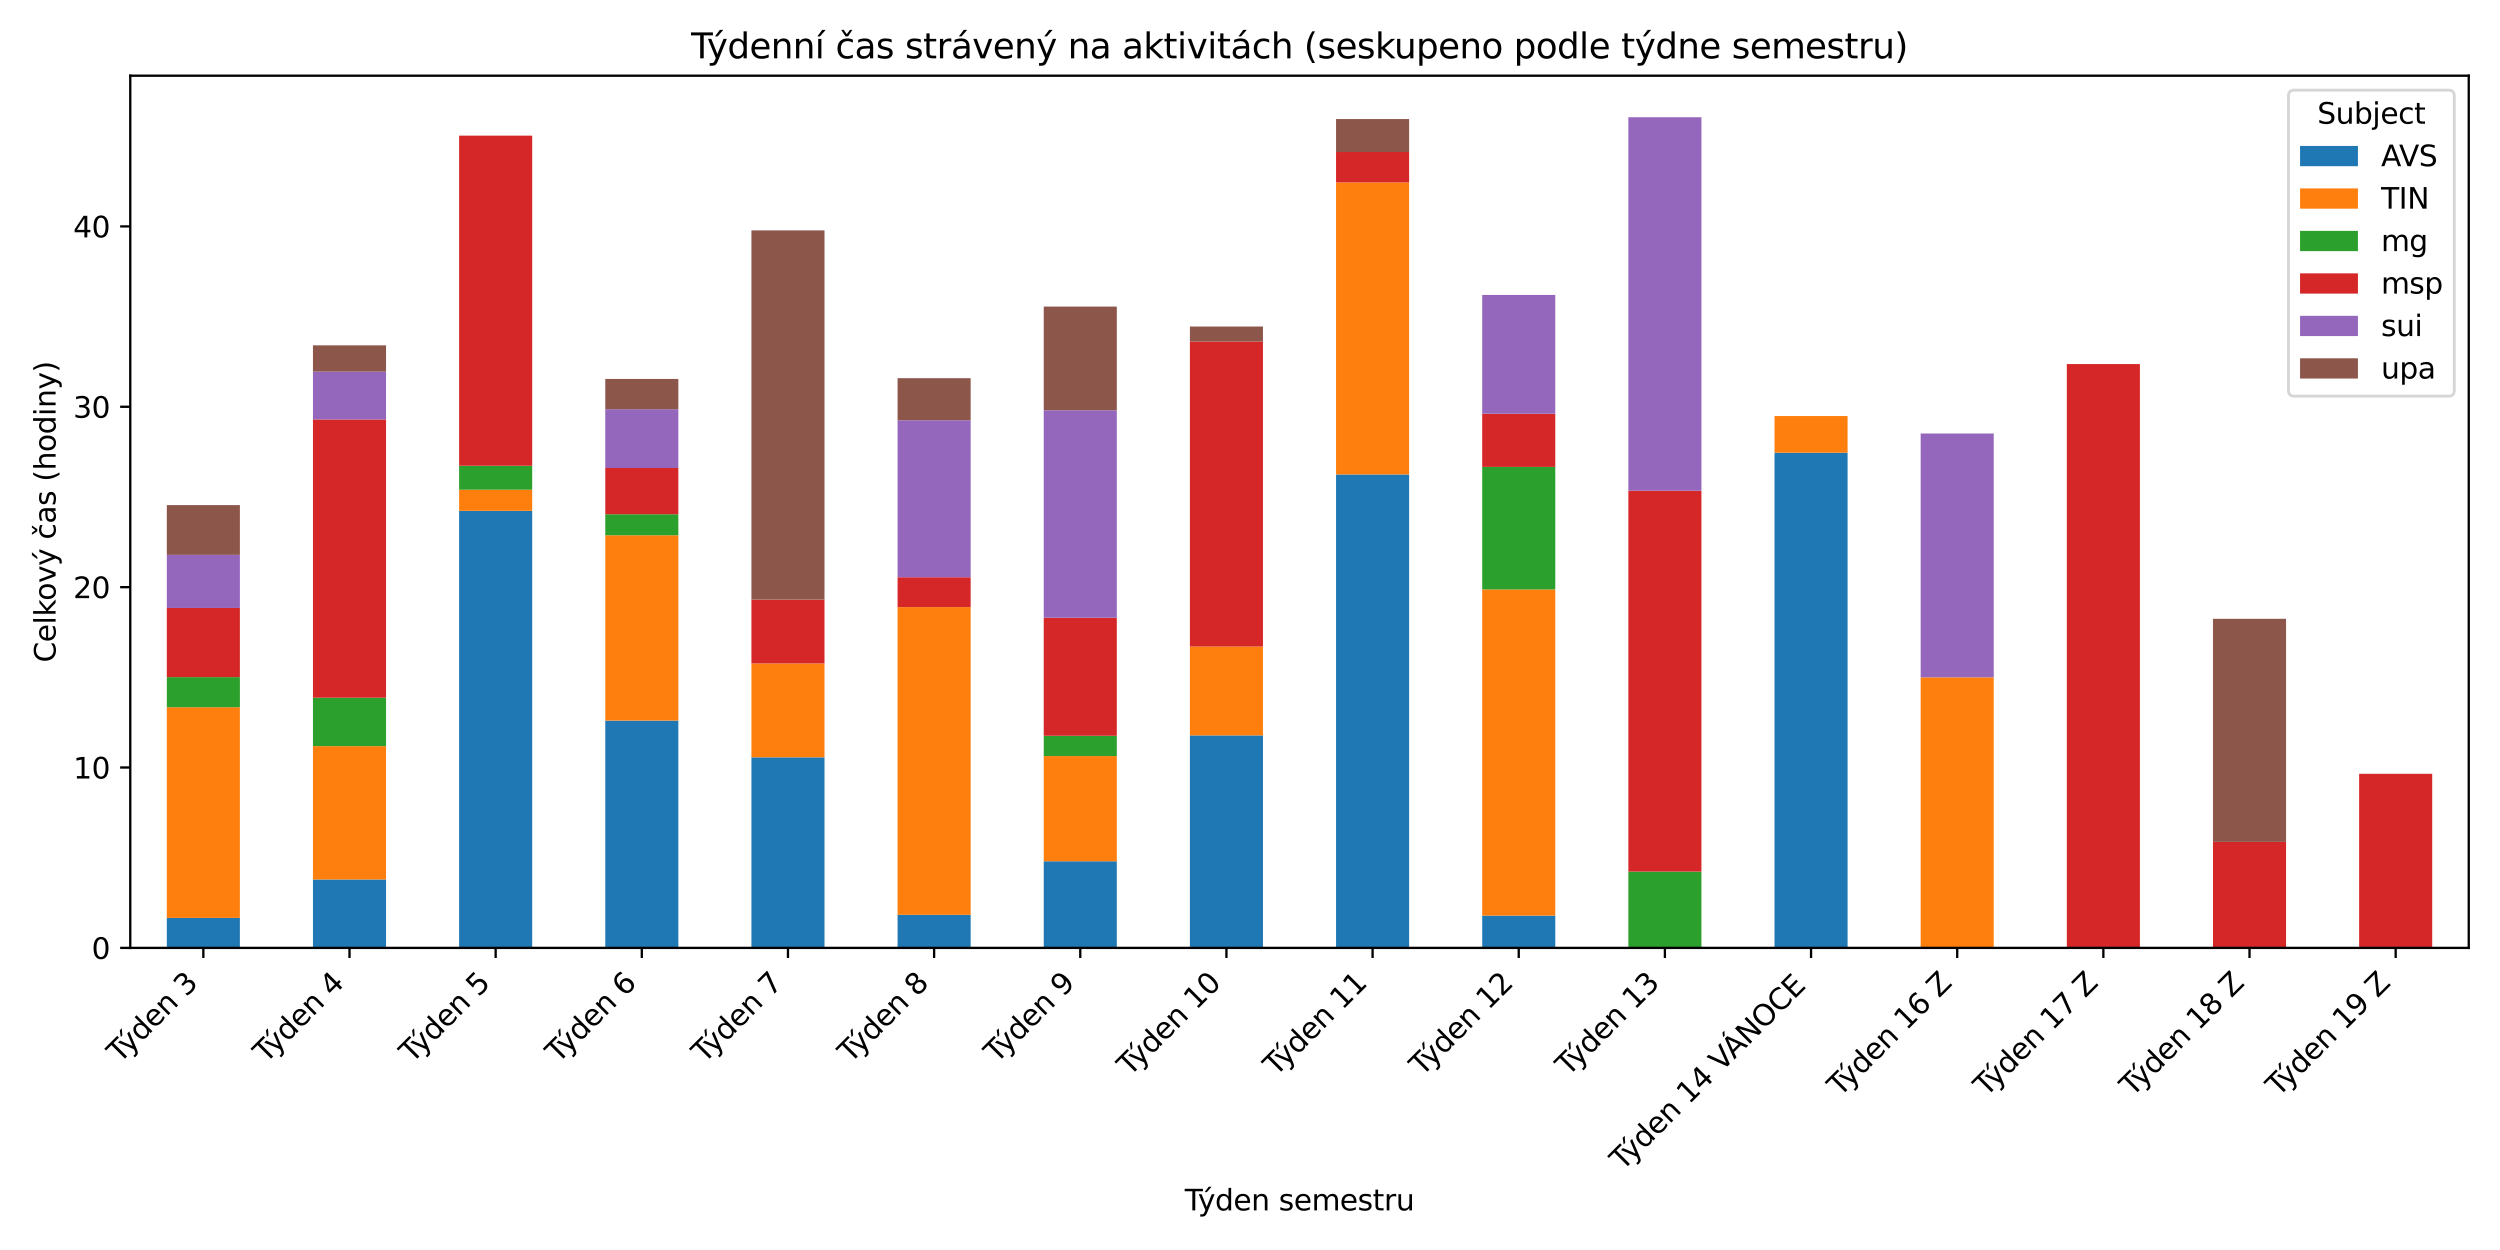 <?xml version="1.0" encoding="utf-8" standalone="no"?>
<!DOCTYPE svg PUBLIC "-//W3C//DTD SVG 1.1//EN"
  "http://www.w3.org/Graphics/SVG/1.1/DTD/svg11.dtd">
<svg xmlns:xlink="http://www.w3.org/1999/xlink" width="864pt" height="432pt" viewBox="0 0 864 432" xmlns="http://www.w3.org/2000/svg" version="1.1">
 <defs>
  <style type="text/css">*{stroke-linejoin: round; stroke-linecap: butt}</style>
 </defs>
 <g id="figure_1">
  <g id="patch_1">
   <path d="M 0 432 
L 864 432 
L 864 0 
L 0 0 
z
" style="fill: #ffffff"/>
  </g>
  <g id="axes_1">
   <g id="patch_2">
    <path d="M 45.02 327.593 
L 853.2 327.593 
L 853.2 26.16 
L 45.02 26.16 
z
" style="fill: #ffffff"/>
   </g>
   <g id="patch_3">
    <path d="M 57.648 327.593 
L 82.903 327.593 
L 82.903 317.234 
L 57.648 317.234 
z
" clip-path="url(#p2a62eff4ea)" style="fill: #1f77b4"/>
   </g>
   <g id="patch_4">
    <path d="M 108.159 327.593 
L 133.415 327.593 
L 133.415 303.942 
L 108.159 303.942 
z
" clip-path="url(#p2a62eff4ea)" style="fill: #1f77b4"/>
   </g>
   <g id="patch_5">
    <path d="M 158.67 327.593 
L 183.926 327.593 
L 183.926 176.543 
L 158.67 176.543 
z
" clip-path="url(#p2a62eff4ea)" style="fill: #1f77b4"/>
   </g>
   <g id="patch_6">
    <path d="M 209.182 327.593 
L 234.437 327.593 
L 234.437 249.037 
L 209.182 249.037 
z
" clip-path="url(#p2a62eff4ea)" style="fill: #1f77b4"/>
   </g>
   <g id="patch_7">
    <path d="M 259.693 327.593 
L 284.948 327.593 
L 284.948 261.726 
L 259.693 261.726 
z
" clip-path="url(#p2a62eff4ea)" style="fill: #1f77b4"/>
   </g>
   <g id="patch_8">
    <path d="M 310.204 327.593 
L 335.46 327.593 
L 335.46 316.166 
L 310.204 316.166 
z
" clip-path="url(#p2a62eff4ea)" style="fill: #1f77b4"/>
   </g>
   <g id="patch_9">
    <path d="M 360.715 327.593 
L 385.971 327.593 
L 385.971 297.662 
L 360.715 297.662 
z
" clip-path="url(#p2a62eff4ea)" style="fill: #1f77b4"/>
   </g>
   <g id="patch_10">
    <path d="M 411.227 327.593 
L 436.482 327.593 
L 436.482 254.147 
L 411.227 254.147 
z
" clip-path="url(#p2a62eff4ea)" style="fill: #1f77b4"/>
   </g>
   <g id="patch_11">
    <path d="M 461.738 327.593 
L 486.993 327.593 
L 486.993 163.972 
L 461.738 163.972 
z
" clip-path="url(#p2a62eff4ea)" style="fill: #1f77b4"/>
   </g>
   <g id="patch_12">
    <path d="M 512.249 327.593 
L 537.505 327.593 
L 537.505 316.434 
L 512.249 316.434 
z
" clip-path="url(#p2a62eff4ea)" style="fill: #1f77b4"/>
   </g>
   <g id="patch_13">
    <path d="M 562.76 327.593 
L 588.016 327.593 
L 588.016 327.593 
L 562.76 327.593 
z
" clip-path="url(#p2a62eff4ea)" style="fill: #1f77b4"/>
   </g>
   <g id="patch_14">
    <path d="M 613.272 327.593 
L 638.527 327.593 
L 638.527 156.459 
L 613.272 156.459 
z
" clip-path="url(#p2a62eff4ea)" style="fill: #1f77b4"/>
   </g>
   <g id="patch_15">
    <path d="M 663.783 327.593 
L 689.038 327.593 
L 689.038 327.593 
L 663.783 327.593 
z
" clip-path="url(#p2a62eff4ea)" style="fill: #1f77b4"/>
   </g>
   <g id="patch_16">
    <path d="M 714.294 327.593 
L 739.55 327.593 
L 739.55 327.593 
L 714.294 327.593 
z
" clip-path="url(#p2a62eff4ea)" style="fill: #1f77b4"/>
   </g>
   <g id="patch_17">
    <path d="M 764.805 327.593 
L 790.061 327.593 
L 790.061 327.593 
L 764.805 327.593 
z
" clip-path="url(#p2a62eff4ea)" style="fill: #1f77b4"/>
   </g>
   <g id="patch_18">
    <path d="M 815.317 327.593 
L 840.572 327.593 
L 840.572 327.593 
L 815.317 327.593 
z
" clip-path="url(#p2a62eff4ea)" style="fill: #1f77b4"/>
   </g>
   <g id="patch_19">
    <path d="M 57.648 317.234 
L 82.903 317.234 
L 82.903 244.42 
L 57.648 244.42 
z
" clip-path="url(#p2a62eff4ea)" style="fill: #ff7f0e"/>
   </g>
   <g id="patch_20">
    <path d="M 108.159 303.942 
L 133.415 303.942 
L 133.415 257.861 
L 108.159 257.861 
z
" clip-path="url(#p2a62eff4ea)" style="fill: #ff7f0e"/>
   </g>
   <g id="patch_21">
    <path d="M 158.67 176.543 
L 183.926 176.543 
L 183.926 169.245 
L 158.67 169.245 
z
" clip-path="url(#p2a62eff4ea)" style="fill: #ff7f0e"/>
   </g>
   <g id="patch_22">
    <path d="M 209.182 249.037 
L 234.437 249.037 
L 234.437 184.988 
L 209.182 184.988 
z
" clip-path="url(#p2a62eff4ea)" style="fill: #ff7f0e"/>
   </g>
   <g id="patch_23">
    <path d="M 259.693 261.726 
L 284.948 261.726 
L 284.948 229.283 
L 259.693 229.283 
z
" clip-path="url(#p2a62eff4ea)" style="fill: #ff7f0e"/>
   </g>
   <g id="patch_24">
    <path d="M 310.204 316.166 
L 335.46 316.166 
L 335.46 209.82 
L 310.204 209.82 
z
" clip-path="url(#p2a62eff4ea)" style="fill: #ff7f0e"/>
   </g>
   <g id="patch_25">
    <path d="M 360.715 297.662 
L 385.971 297.662 
L 385.971 261.297 
L 360.715 261.297 
z
" clip-path="url(#p2a62eff4ea)" style="fill: #ff7f0e"/>
   </g>
   <g id="patch_26">
    <path d="M 411.227 254.147 
L 436.482 254.147 
L 436.482 223.446 
L 411.227 223.446 
z
" clip-path="url(#p2a62eff4ea)" style="fill: #ff7f0e"/>
   </g>
   <g id="patch_27">
    <path d="M 461.738 163.972 
L 486.993 163.972 
L 486.993 63.052 
L 461.738 63.052 
z
" clip-path="url(#p2a62eff4ea)" style="fill: #ff7f0e"/>
   </g>
   <g id="patch_28">
    <path d="M 512.249 316.434 
L 537.505 316.434 
L 537.505 203.705 
L 512.249 203.705 
z
" clip-path="url(#p2a62eff4ea)" style="fill: #ff7f0e"/>
   </g>
   <g id="patch_29">
    <path d="M 562.76 327.593 
L 588.016 327.593 
L 588.016 327.593 
L 562.76 327.593 
z
" clip-path="url(#p2a62eff4ea)" style="fill: #ff7f0e"/>
   </g>
   <g id="patch_30">
    <path d="M 613.272 156.459 
L 638.527 156.459 
L 638.527 143.783 
L 613.272 143.783 
z
" clip-path="url(#p2a62eff4ea)" style="fill: #ff7f0e"/>
   </g>
   <g id="patch_31">
    <path d="M 663.783 327.593 
L 689.038 327.593 
L 689.038 234.086 
L 663.783 234.086 
z
" clip-path="url(#p2a62eff4ea)" style="fill: #ff7f0e"/>
   </g>
   <g id="patch_32">
    <path d="M 714.294 327.593 
L 739.55 327.593 
L 739.55 327.593 
L 714.294 327.593 
z
" clip-path="url(#p2a62eff4ea)" style="fill: #ff7f0e"/>
   </g>
   <g id="patch_33">
    <path d="M 764.805 327.593 
L 790.061 327.593 
L 790.061 327.593 
L 764.805 327.593 
z
" clip-path="url(#p2a62eff4ea)" style="fill: #ff7f0e"/>
   </g>
   <g id="patch_34">
    <path d="M 815.317 327.593 
L 840.572 327.593 
L 840.572 327.593 
L 815.317 327.593 
z
" clip-path="url(#p2a62eff4ea)" style="fill: #ff7f0e"/>
   </g>
   <g id="patch_35">
    <path d="M 57.648 244.42 
L 82.903 244.42 
L 82.903 234.008 
L 57.648 234.008 
z
" clip-path="url(#p2a62eff4ea)" style="fill: #2ca02c"/>
   </g>
   <g id="patch_36">
    <path d="M 108.159 257.861 
L 133.415 257.861 
L 133.415 241.129 
L 108.159 241.129 
z
" clip-path="url(#p2a62eff4ea)" style="fill: #2ca02c"/>
   </g>
   <g id="patch_37">
    <path d="M 158.67 169.245 
L 183.926 169.245 
L 183.926 160.964 
L 158.67 160.964 
z
" clip-path="url(#p2a62eff4ea)" style="fill: #2ca02c"/>
   </g>
   <g id="patch_38">
    <path d="M 209.182 184.988 
L 234.437 184.988 
L 234.437 177.721 
L 209.182 177.721 
z
" clip-path="url(#p2a62eff4ea)" style="fill: #2ca02c"/>
   </g>
   <g id="patch_39">
    <path d="M 259.693 327.593 
L 284.948 327.593 
L 284.948 327.593 
L 259.693 327.593 
z
" clip-path="url(#p2a62eff4ea)" style="fill: #2ca02c"/>
   </g>
   <g id="patch_40">
    <path d="M 310.204 327.593 
L 335.46 327.593 
L 335.46 327.593 
L 310.204 327.593 
z
" clip-path="url(#p2a62eff4ea)" style="fill: #2ca02c"/>
   </g>
   <g id="patch_41">
    <path d="M 360.715 261.297 
L 385.971 261.297 
L 385.971 254.282 
L 360.715 254.282 
z
" clip-path="url(#p2a62eff4ea)" style="fill: #2ca02c"/>
   </g>
   <g id="patch_42">
    <path d="M 411.227 327.593 
L 436.482 327.593 
L 436.482 327.593 
L 411.227 327.593 
z
" clip-path="url(#p2a62eff4ea)" style="fill: #2ca02c"/>
   </g>
   <g id="patch_43">
    <path d="M 461.738 327.593 
L 486.993 327.593 
L 486.993 327.593 
L 461.738 327.593 
z
" clip-path="url(#p2a62eff4ea)" style="fill: #2ca02c"/>
   </g>
   <g id="patch_44">
    <path d="M 512.249 203.705 
L 537.505 203.705 
L 537.505 161.357 
L 512.249 161.357 
z
" clip-path="url(#p2a62eff4ea)" style="fill: #2ca02c"/>
   </g>
   <g id="patch_45">
    <path d="M 562.76 327.593 
L 588.016 327.593 
L 588.016 301.227 
L 562.76 301.227 
z
" clip-path="url(#p2a62eff4ea)" style="fill: #2ca02c"/>
   </g>
   <g id="patch_46">
    <path d="M 613.272 327.593 
L 638.527 327.593 
L 638.527 327.593 
L 613.272 327.593 
z
" clip-path="url(#p2a62eff4ea)" style="fill: #2ca02c"/>
   </g>
   <g id="patch_47">
    <path d="M 663.783 327.593 
L 689.038 327.593 
L 689.038 327.593 
L 663.783 327.593 
z
" clip-path="url(#p2a62eff4ea)" style="fill: #2ca02c"/>
   </g>
   <g id="patch_48">
    <path d="M 714.294 327.593 
L 739.55 327.593 
L 739.55 327.593 
L 714.294 327.593 
z
" clip-path="url(#p2a62eff4ea)" style="fill: #2ca02c"/>
   </g>
   <g id="patch_49">
    <path d="M 764.805 327.593 
L 790.061 327.593 
L 790.061 327.593 
L 764.805 327.593 
z
" clip-path="url(#p2a62eff4ea)" style="fill: #2ca02c"/>
   </g>
   <g id="patch_50">
    <path d="M 815.317 327.593 
L 840.572 327.593 
L 840.572 327.593 
L 815.317 327.593 
z
" clip-path="url(#p2a62eff4ea)" style="fill: #2ca02c"/>
   </g>
   <g id="patch_51">
    <path d="M 57.648 234.008 
L 82.903 234.008 
L 82.903 210.112 
L 57.648 210.112 
z
" clip-path="url(#p2a62eff4ea)" style="fill: #d62728"/>
   </g>
   <g id="patch_52">
    <path d="M 108.159 241.129 
L 133.415 241.129 
L 133.415 144.955 
L 108.159 144.955 
z
" clip-path="url(#p2a62eff4ea)" style="fill: #d62728"/>
   </g>
   <g id="patch_53">
    <path d="M 158.67 160.964 
L 183.926 160.964 
L 183.926 46.878 
L 158.67 46.878 
z
" clip-path="url(#p2a62eff4ea)" style="fill: #d62728"/>
   </g>
   <g id="patch_54">
    <path d="M 209.182 177.721 
L 234.437 177.721 
L 234.437 161.74 
L 209.182 161.74 
z
" clip-path="url(#p2a62eff4ea)" style="fill: #d62728"/>
   </g>
   <g id="patch_55">
    <path d="M 259.693 229.283 
L 284.948 229.283 
L 284.948 207.224 
L 259.693 207.224 
z
" clip-path="url(#p2a62eff4ea)" style="fill: #d62728"/>
   </g>
   <g id="patch_56">
    <path d="M 310.204 209.82 
L 335.46 209.82 
L 335.46 199.494 
L 310.204 199.494 
z
" clip-path="url(#p2a62eff4ea)" style="fill: #d62728"/>
   </g>
   <g id="patch_57">
    <path d="M 360.715 254.282 
L 385.971 254.282 
L 385.971 213.489 
L 360.715 213.489 
z
" clip-path="url(#p2a62eff4ea)" style="fill: #d62728"/>
   </g>
   <g id="patch_58">
    <path d="M 411.227 223.446 
L 436.482 223.446 
L 436.482 118.01 
L 411.227 118.01 
z
" clip-path="url(#p2a62eff4ea)" style="fill: #d62728"/>
   </g>
   <g id="patch_59">
    <path d="M 461.738 63.052 
L 486.993 63.052 
L 486.993 52.535 
L 461.738 52.535 
z
" clip-path="url(#p2a62eff4ea)" style="fill: #d62728"/>
   </g>
   <g id="patch_60">
    <path d="M 512.249 161.357 
L 537.505 161.357 
L 537.505 142.971 
L 512.249 142.971 
z
" clip-path="url(#p2a62eff4ea)" style="fill: #d62728"/>
   </g>
   <g id="patch_61">
    <path d="M 562.76 301.227 
L 588.016 301.227 
L 588.016 169.591 
L 562.76 169.591 
z
" clip-path="url(#p2a62eff4ea)" style="fill: #d62728"/>
   </g>
   <g id="patch_62">
    <path d="M 613.272 327.593 
L 638.527 327.593 
L 638.527 327.593 
L 613.272 327.593 
z
" clip-path="url(#p2a62eff4ea)" style="fill: #d62728"/>
   </g>
   <g id="patch_63">
    <path d="M 663.783 327.593 
L 689.038 327.593 
L 689.038 327.593 
L 663.783 327.593 
z
" clip-path="url(#p2a62eff4ea)" style="fill: #d62728"/>
   </g>
   <g id="patch_64">
    <path d="M 714.294 327.593 
L 739.55 327.593 
L 739.55 125.832 
L 714.294 125.832 
z
" clip-path="url(#p2a62eff4ea)" style="fill: #d62728"/>
   </g>
   <g id="patch_65">
    <path d="M 764.805 327.593 
L 790.061 327.593 
L 790.061 290.95 
L 764.805 290.95 
z
" clip-path="url(#p2a62eff4ea)" style="fill: #d62728"/>
   </g>
   <g id="patch_66">
    <path d="M 815.317 327.593 
L 840.572 327.593 
L 840.572 267.432 
L 815.317 267.432 
z
" clip-path="url(#p2a62eff4ea)" style="fill: #d62728"/>
   </g>
   <g id="patch_67">
    <path d="M 57.648 210.112 
L 82.903 210.112 
L 82.903 191.761 
L 57.648 191.761 
z
" clip-path="url(#p2a62eff4ea)" style="fill: #9467bd"/>
   </g>
   <g id="patch_68">
    <path d="M 108.159 144.955 
L 133.415 144.955 
L 133.415 128.445 
L 108.159 128.445 
z
" clip-path="url(#p2a62eff4ea)" style="fill: #9467bd"/>
   </g>
   <g id="patch_69">
    <path d="M 158.67 46.878 
L 183.926 46.878 
L 183.926 46.876 
L 158.67 46.876 
z
" clip-path="url(#p2a62eff4ea)" style="fill: #9467bd"/>
   </g>
   <g id="patch_70">
    <path d="M 209.182 161.74 
L 234.437 161.74 
L 234.437 141.413 
L 209.182 141.413 
z
" clip-path="url(#p2a62eff4ea)" style="fill: #9467bd"/>
   </g>
   <g id="patch_71">
    <path d="M 259.693 207.224 
L 284.948 207.224 
L 284.948 207.21 
L 259.693 207.21 
z
" clip-path="url(#p2a62eff4ea)" style="fill: #9467bd"/>
   </g>
   <g id="patch_72">
    <path d="M 310.204 199.494 
L 335.46 199.494 
L 335.46 145.246 
L 310.204 145.246 
z
" clip-path="url(#p2a62eff4ea)" style="fill: #9467bd"/>
   </g>
   <g id="patch_73">
    <path d="M 360.715 213.489 
L 385.971 213.489 
L 385.971 141.787 
L 360.715 141.787 
z
" clip-path="url(#p2a62eff4ea)" style="fill: #9467bd"/>
   </g>
   <g id="patch_74">
    <path d="M 411.227 327.593 
L 436.482 327.593 
L 436.482 327.593 
L 411.227 327.593 
z
" clip-path="url(#p2a62eff4ea)" style="fill: #9467bd"/>
   </g>
   <g id="patch_75">
    <path d="M 461.738 327.593 
L 486.993 327.593 
L 486.993 327.593 
L 461.738 327.593 
z
" clip-path="url(#p2a62eff4ea)" style="fill: #9467bd"/>
   </g>
   <g id="patch_76">
    <path d="M 512.249 142.971 
L 537.505 142.971 
L 537.505 101.934 
L 512.249 101.934 
z
" clip-path="url(#p2a62eff4ea)" style="fill: #9467bd"/>
   </g>
   <g id="patch_77">
    <path d="M 562.76 169.591 
L 588.016 169.591 
L 588.016 40.514 
L 562.76 40.514 
z
" clip-path="url(#p2a62eff4ea)" style="fill: #9467bd"/>
   </g>
   <g id="patch_78">
    <path d="M 613.272 327.593 
L 638.527 327.593 
L 638.527 327.593 
L 613.272 327.593 
z
" clip-path="url(#p2a62eff4ea)" style="fill: #9467bd"/>
   </g>
   <g id="patch_79">
    <path d="M 663.783 234.086 
L 689.038 234.086 
L 689.038 149.82 
L 663.783 149.82 
z
" clip-path="url(#p2a62eff4ea)" style="fill: #9467bd"/>
   </g>
   <g id="patch_80">
    <path d="M 714.294 327.593 
L 739.55 327.593 
L 739.55 327.593 
L 714.294 327.593 
z
" clip-path="url(#p2a62eff4ea)" style="fill: #9467bd"/>
   </g>
   <g id="patch_81">
    <path d="M 764.805 327.593 
L 790.061 327.593 
L 790.061 327.593 
L 764.805 327.593 
z
" clip-path="url(#p2a62eff4ea)" style="fill: #9467bd"/>
   </g>
   <g id="patch_82">
    <path d="M 815.317 327.593 
L 840.572 327.593 
L 840.572 327.593 
L 815.317 327.593 
z
" clip-path="url(#p2a62eff4ea)" style="fill: #9467bd"/>
   </g>
   <g id="patch_83">
    <path d="M 57.648 191.761 
L 82.903 191.761 
L 82.903 174.559 
L 57.648 174.559 
z
" clip-path="url(#p2a62eff4ea)" style="fill: #8c564b"/>
   </g>
   <g id="patch_84">
    <path d="M 108.159 128.445 
L 133.415 128.445 
L 133.415 119.35 
L 108.159 119.35 
z
" clip-path="url(#p2a62eff4ea)" style="fill: #8c564b"/>
   </g>
   <g id="patch_85">
    <path d="M 158.67 327.593 
L 183.926 327.593 
L 183.926 327.593 
L 158.67 327.593 
z
" clip-path="url(#p2a62eff4ea)" style="fill: #8c564b"/>
   </g>
   <g id="patch_86">
    <path d="M 209.182 141.413 
L 234.437 141.413 
L 234.437 130.961 
L 209.182 130.961 
z
" clip-path="url(#p2a62eff4ea)" style="fill: #8c564b"/>
   </g>
   <g id="patch_87">
    <path d="M 259.693 207.21 
L 284.948 207.21 
L 284.948 79.629 
L 259.693 79.629 
z
" clip-path="url(#p2a62eff4ea)" style="fill: #8c564b"/>
   </g>
   <g id="patch_88">
    <path d="M 310.204 145.246 
L 335.46 145.246 
L 335.46 130.699 
L 310.204 130.699 
z
" clip-path="url(#p2a62eff4ea)" style="fill: #8c564b"/>
   </g>
   <g id="patch_89">
    <path d="M 360.715 141.787 
L 385.971 141.787 
L 385.971 105.953 
L 360.715 105.953 
z
" clip-path="url(#p2a62eff4ea)" style="fill: #8c564b"/>
   </g>
   <g id="patch_90">
    <path d="M 411.227 118.01 
L 436.482 118.01 
L 436.482 112.845 
L 411.227 112.845 
z
" clip-path="url(#p2a62eff4ea)" style="fill: #8c564b"/>
   </g>
   <g id="patch_91">
    <path d="M 461.738 52.535 
L 486.993 52.535 
L 486.993 41.144 
L 461.738 41.144 
z
" clip-path="url(#p2a62eff4ea)" style="fill: #8c564b"/>
   </g>
   <g id="patch_92">
    <path d="M 512.249 327.593 
L 537.505 327.593 
L 537.505 327.593 
L 512.249 327.593 
z
" clip-path="url(#p2a62eff4ea)" style="fill: #8c564b"/>
   </g>
   <g id="patch_93">
    <path d="M 562.76 327.593 
L 588.016 327.593 
L 588.016 327.593 
L 562.76 327.593 
z
" clip-path="url(#p2a62eff4ea)" style="fill: #8c564b"/>
   </g>
   <g id="patch_94">
    <path d="M 613.272 327.593 
L 638.527 327.593 
L 638.527 327.593 
L 613.272 327.593 
z
" clip-path="url(#p2a62eff4ea)" style="fill: #8c564b"/>
   </g>
   <g id="patch_95">
    <path d="M 663.783 327.593 
L 689.038 327.593 
L 689.038 327.593 
L 663.783 327.593 
z
" clip-path="url(#p2a62eff4ea)" style="fill: #8c564b"/>
   </g>
   <g id="patch_96">
    <path d="M 714.294 327.593 
L 739.55 327.593 
L 739.55 327.593 
L 714.294 327.593 
z
" clip-path="url(#p2a62eff4ea)" style="fill: #8c564b"/>
   </g>
   <g id="patch_97">
    <path d="M 764.805 290.95 
L 790.061 290.95 
L 790.061 213.859 
L 764.805 213.859 
z
" clip-path="url(#p2a62eff4ea)" style="fill: #8c564b"/>
   </g>
   <g id="patch_98">
    <path d="M 815.317 327.593 
L 840.572 327.593 
L 840.572 327.593 
L 815.317 327.593 
z
" clip-path="url(#p2a62eff4ea)" style="fill: #8c564b"/>
   </g>
   <g id="matplotlib.axis_1">
    <g id="xtick_1">
     <g id="line2d_1">
      <defs>
       <path id="m08a653ab1c" d="M 0 0 
L 0 3.5 
" style="stroke: #000000; stroke-width: 0.8"/>
      </defs>
      <g>
       <use xlink:href="#m08a653ab1c" x="70.276" y="327.593" style="stroke: #000000; stroke-width: 0.8"/>
      </g>
     </g>
     <g id="text_1">
      <!-- Týden 3 -->
      <g transform="translate(41.338 367.715) rotate(-45) scale(0.1 -0.1)">
       <defs>
        <path id="DejaVuSans-54" d="M -19 4666 
L 3928 4666 
L 3928 4134 
L 2272 4134 
L 2272 0 
L 1638 0 
L 1638 4134 
L -19 4134 
L -19 4666 
z
" transform="scale(0.016)"/>
        <path id="DejaVuSans-fd" d="M 2059 -325 
Q 1816 -950 1584 -1140 
Q 1353 -1331 966 -1331 
L 506 -1331 
L 506 -850 
L 844 -850 
Q 1081 -850 1212 -737 
Q 1344 -625 1503 -206 
L 1606 56 
L 191 3500 
L 800 3500 
L 1894 763 
L 2988 3500 
L 3597 3500 
L 2059 -325 
z
M 2328 5119 
L 2950 5119 
L 1931 3944 
L 1453 3944 
L 2328 5119 
z
" transform="scale(0.016)"/>
        <path id="DejaVuSans-64" d="M 2906 2969 
L 2906 4863 
L 3481 4863 
L 3481 0 
L 2906 0 
L 2906 525 
Q 2725 213 2448 61 
Q 2172 -91 1784 -91 
Q 1150 -91 751 415 
Q 353 922 353 1747 
Q 353 2572 751 3078 
Q 1150 3584 1784 3584 
Q 2172 3584 2448 3432 
Q 2725 3281 2906 2969 
z
M 947 1747 
Q 947 1113 1208 752 
Q 1469 391 1925 391 
Q 2381 391 2643 752 
Q 2906 1113 2906 1747 
Q 2906 2381 2643 2742 
Q 2381 3103 1925 3103 
Q 1469 3103 1208 2742 
Q 947 2381 947 1747 
z
" transform="scale(0.016)"/>
        <path id="DejaVuSans-65" d="M 3597 1894 
L 3597 1613 
L 953 1613 
Q 991 1019 1311 708 
Q 1631 397 2203 397 
Q 2534 397 2845 478 
Q 3156 559 3463 722 
L 3463 178 
Q 3153 47 2828 -22 
Q 2503 -91 2169 -91 
Q 1331 -91 842 396 
Q 353 884 353 1716 
Q 353 2575 817 3079 
Q 1281 3584 2069 3584 
Q 2775 3584 3186 3129 
Q 3597 2675 3597 1894 
z
M 3022 2063 
Q 3016 2534 2758 2815 
Q 2500 3097 2075 3097 
Q 1594 3097 1305 2825 
Q 1016 2553 972 2059 
L 3022 2063 
z
" transform="scale(0.016)"/>
        <path id="DejaVuSans-6e" d="M 3513 2113 
L 3513 0 
L 2938 0 
L 2938 2094 
Q 2938 2591 2744 2837 
Q 2550 3084 2163 3084 
Q 1697 3084 1428 2787 
Q 1159 2491 1159 1978 
L 1159 0 
L 581 0 
L 581 3500 
L 1159 3500 
L 1159 2956 
Q 1366 3272 1645 3428 
Q 1925 3584 2291 3584 
Q 2894 3584 3203 3211 
Q 3513 2838 3513 2113 
z
" transform="scale(0.016)"/>
        <path id="DejaVuSans-20" transform="scale(0.016)"/>
        <path id="DejaVuSans-33" d="M 2597 2516 
Q 3050 2419 3304 2112 
Q 3559 1806 3559 1356 
Q 3559 666 3084 287 
Q 2609 -91 1734 -91 
Q 1441 -91 1130 -33 
Q 819 25 488 141 
L 488 750 
Q 750 597 1062 519 
Q 1375 441 1716 441 
Q 2309 441 2620 675 
Q 2931 909 2931 1356 
Q 2931 1769 2642 2001 
Q 2353 2234 1838 2234 
L 1294 2234 
L 1294 2753 
L 1863 2753 
Q 2328 2753 2575 2939 
Q 2822 3125 2822 3475 
Q 2822 3834 2567 4026 
Q 2313 4219 1838 4219 
Q 1578 4219 1281 4162 
Q 984 4106 628 3988 
L 628 4550 
Q 988 4650 1302 4700 
Q 1616 4750 1894 4750 
Q 2613 4750 3031 4423 
Q 3450 4097 3450 3541 
Q 3450 3153 3228 2886 
Q 3006 2619 2597 2516 
z
" transform="scale(0.016)"/>
       </defs>
       <use xlink:href="#DejaVuSans-54"/>
       <use xlink:href="#DejaVuSans-fd" x="45.459"/>
       <use xlink:href="#DejaVuSans-64" x="104.639"/>
       <use xlink:href="#DejaVuSans-65" x="168.115"/>
       <use xlink:href="#DejaVuSans-6e" x="229.639"/>
       <use xlink:href="#DejaVuSans-20" x="293.018"/>
       <use xlink:href="#DejaVuSans-33" x="324.805"/>
      </g>
     </g>
    </g>
    <g id="xtick_2">
     <g id="line2d_2">
      <g>
       <use xlink:href="#m08a653ab1c" x="120.787" y="327.593" style="stroke: #000000; stroke-width: 0.8"/>
      </g>
     </g>
     <g id="text_2">
      <!-- Týden 4 -->
      <g transform="translate(91.85 367.715) rotate(-45) scale(0.1 -0.1)">
       <defs>
        <path id="DejaVuSans-34" d="M 2419 4116 
L 825 1625 
L 2419 1625 
L 2419 4116 
z
M 2253 4666 
L 3047 4666 
L 3047 1625 
L 3713 1625 
L 3713 1100 
L 3047 1100 
L 3047 0 
L 2419 0 
L 2419 1100 
L 313 1100 
L 313 1709 
L 2253 4666 
z
" transform="scale(0.016)"/>
       </defs>
       <use xlink:href="#DejaVuSans-54"/>
       <use xlink:href="#DejaVuSans-fd" x="45.459"/>
       <use xlink:href="#DejaVuSans-64" x="104.639"/>
       <use xlink:href="#DejaVuSans-65" x="168.115"/>
       <use xlink:href="#DejaVuSans-6e" x="229.639"/>
       <use xlink:href="#DejaVuSans-20" x="293.018"/>
       <use xlink:href="#DejaVuSans-34" x="324.805"/>
      </g>
     </g>
    </g>
    <g id="xtick_3">
     <g id="line2d_3">
      <g>
       <use xlink:href="#m08a653ab1c" x="171.298" y="327.593" style="stroke: #000000; stroke-width: 0.8"/>
      </g>
     </g>
     <g id="text_3">
      <!-- Týden 5 -->
      <g transform="translate(142.361 367.715) rotate(-45) scale(0.1 -0.1)">
       <defs>
        <path id="DejaVuSans-35" d="M 691 4666 
L 3169 4666 
L 3169 4134 
L 1269 4134 
L 1269 2991 
Q 1406 3038 1543 3061 
Q 1681 3084 1819 3084 
Q 2600 3084 3056 2656 
Q 3513 2228 3513 1497 
Q 3513 744 3044 326 
Q 2575 -91 1722 -91 
Q 1428 -91 1123 -41 
Q 819 9 494 109 
L 494 744 
Q 775 591 1075 516 
Q 1375 441 1709 441 
Q 2250 441 2565 725 
Q 2881 1009 2881 1497 
Q 2881 1984 2565 2268 
Q 2250 2553 1709 2553 
Q 1456 2553 1204 2497 
Q 953 2441 691 2322 
L 691 4666 
z
" transform="scale(0.016)"/>
       </defs>
       <use xlink:href="#DejaVuSans-54"/>
       <use xlink:href="#DejaVuSans-fd" x="45.459"/>
       <use xlink:href="#DejaVuSans-64" x="104.639"/>
       <use xlink:href="#DejaVuSans-65" x="168.115"/>
       <use xlink:href="#DejaVuSans-6e" x="229.639"/>
       <use xlink:href="#DejaVuSans-20" x="293.018"/>
       <use xlink:href="#DejaVuSans-35" x="324.805"/>
      </g>
     </g>
    </g>
    <g id="xtick_4">
     <g id="line2d_4">
      <g>
       <use xlink:href="#m08a653ab1c" x="221.809" y="327.593" style="stroke: #000000; stroke-width: 0.8"/>
      </g>
     </g>
     <g id="text_4">
      <!-- Týden 6 -->
      <g transform="translate(192.872 367.715) rotate(-45) scale(0.1 -0.1)">
       <defs>
        <path id="DejaVuSans-36" d="M 2113 2584 
Q 1688 2584 1439 2293 
Q 1191 2003 1191 1497 
Q 1191 994 1439 701 
Q 1688 409 2113 409 
Q 2538 409 2786 701 
Q 3034 994 3034 1497 
Q 3034 2003 2786 2293 
Q 2538 2584 2113 2584 
z
M 3366 4563 
L 3366 3988 
Q 3128 4100 2886 4159 
Q 2644 4219 2406 4219 
Q 1781 4219 1451 3797 
Q 1122 3375 1075 2522 
Q 1259 2794 1537 2939 
Q 1816 3084 2150 3084 
Q 2853 3084 3261 2657 
Q 3669 2231 3669 1497 
Q 3669 778 3244 343 
Q 2819 -91 2113 -91 
Q 1303 -91 875 529 
Q 447 1150 447 2328 
Q 447 3434 972 4092 
Q 1497 4750 2381 4750 
Q 2619 4750 2861 4703 
Q 3103 4656 3366 4563 
z
" transform="scale(0.016)"/>
       </defs>
       <use xlink:href="#DejaVuSans-54"/>
       <use xlink:href="#DejaVuSans-fd" x="45.459"/>
       <use xlink:href="#DejaVuSans-64" x="104.639"/>
       <use xlink:href="#DejaVuSans-65" x="168.115"/>
       <use xlink:href="#DejaVuSans-6e" x="229.639"/>
       <use xlink:href="#DejaVuSans-20" x="293.018"/>
       <use xlink:href="#DejaVuSans-36" x="324.805"/>
      </g>
     </g>
    </g>
    <g id="xtick_5">
     <g id="line2d_5">
      <g>
       <use xlink:href="#m08a653ab1c" x="272.321" y="327.593" style="stroke: #000000; stroke-width: 0.8"/>
      </g>
     </g>
     <g id="text_5">
      <!-- Týden 7 -->
      <g transform="translate(243.383 367.715) rotate(-45) scale(0.1 -0.1)">
       <defs>
        <path id="DejaVuSans-37" d="M 525 4666 
L 3525 4666 
L 3525 4397 
L 1831 0 
L 1172 0 
L 2766 4134 
L 525 4134 
L 525 4666 
z
" transform="scale(0.016)"/>
       </defs>
       <use xlink:href="#DejaVuSans-54"/>
       <use xlink:href="#DejaVuSans-fd" x="45.459"/>
       <use xlink:href="#DejaVuSans-64" x="104.639"/>
       <use xlink:href="#DejaVuSans-65" x="168.115"/>
       <use xlink:href="#DejaVuSans-6e" x="229.639"/>
       <use xlink:href="#DejaVuSans-20" x="293.018"/>
       <use xlink:href="#DejaVuSans-37" x="324.805"/>
      </g>
     </g>
    </g>
    <g id="xtick_6">
     <g id="line2d_6">
      <g>
       <use xlink:href="#m08a653ab1c" x="322.832" y="327.593" style="stroke: #000000; stroke-width: 0.8"/>
      </g>
     </g>
     <g id="text_6">
      <!-- Týden 8 -->
      <g transform="translate(293.895 367.715) rotate(-45) scale(0.1 -0.1)">
       <defs>
        <path id="DejaVuSans-38" d="M 2034 2216 
Q 1584 2216 1326 1975 
Q 1069 1734 1069 1313 
Q 1069 891 1326 650 
Q 1584 409 2034 409 
Q 2484 409 2743 651 
Q 3003 894 3003 1313 
Q 3003 1734 2745 1975 
Q 2488 2216 2034 2216 
z
M 1403 2484 
Q 997 2584 770 2862 
Q 544 3141 544 3541 
Q 544 4100 942 4425 
Q 1341 4750 2034 4750 
Q 2731 4750 3128 4425 
Q 3525 4100 3525 3541 
Q 3525 3141 3298 2862 
Q 3072 2584 2669 2484 
Q 3125 2378 3379 2068 
Q 3634 1759 3634 1313 
Q 3634 634 3220 271 
Q 2806 -91 2034 -91 
Q 1263 -91 848 271 
Q 434 634 434 1313 
Q 434 1759 690 2068 
Q 947 2378 1403 2484 
z
M 1172 3481 
Q 1172 3119 1398 2916 
Q 1625 2713 2034 2713 
Q 2441 2713 2670 2916 
Q 2900 3119 2900 3481 
Q 2900 3844 2670 4047 
Q 2441 4250 2034 4250 
Q 1625 4250 1398 4047 
Q 1172 3844 1172 3481 
z
" transform="scale(0.016)"/>
       </defs>
       <use xlink:href="#DejaVuSans-54"/>
       <use xlink:href="#DejaVuSans-fd" x="45.459"/>
       <use xlink:href="#DejaVuSans-64" x="104.639"/>
       <use xlink:href="#DejaVuSans-65" x="168.115"/>
       <use xlink:href="#DejaVuSans-6e" x="229.639"/>
       <use xlink:href="#DejaVuSans-20" x="293.018"/>
       <use xlink:href="#DejaVuSans-38" x="324.805"/>
      </g>
     </g>
    </g>
    <g id="xtick_7">
     <g id="line2d_7">
      <g>
       <use xlink:href="#m08a653ab1c" x="373.343" y="327.593" style="stroke: #000000; stroke-width: 0.8"/>
      </g>
     </g>
     <g id="text_7">
      <!-- Týden 9 -->
      <g transform="translate(344.406 367.715) rotate(-45) scale(0.1 -0.1)">
       <defs>
        <path id="DejaVuSans-39" d="M 703 97 
L 703 672 
Q 941 559 1184 500 
Q 1428 441 1663 441 
Q 2288 441 2617 861 
Q 2947 1281 2994 2138 
Q 2813 1869 2534 1725 
Q 2256 1581 1919 1581 
Q 1219 1581 811 2004 
Q 403 2428 403 3163 
Q 403 3881 828 4315 
Q 1253 4750 1959 4750 
Q 2769 4750 3195 4129 
Q 3622 3509 3622 2328 
Q 3622 1225 3098 567 
Q 2575 -91 1691 -91 
Q 1453 -91 1209 -44 
Q 966 3 703 97 
z
M 1959 2075 
Q 2384 2075 2632 2365 
Q 2881 2656 2881 3163 
Q 2881 3666 2632 3958 
Q 2384 4250 1959 4250 
Q 1534 4250 1286 3958 
Q 1038 3666 1038 3163 
Q 1038 2656 1286 2365 
Q 1534 2075 1959 2075 
z
" transform="scale(0.016)"/>
       </defs>
       <use xlink:href="#DejaVuSans-54"/>
       <use xlink:href="#DejaVuSans-fd" x="45.459"/>
       <use xlink:href="#DejaVuSans-64" x="104.639"/>
       <use xlink:href="#DejaVuSans-65" x="168.115"/>
       <use xlink:href="#DejaVuSans-6e" x="229.639"/>
       <use xlink:href="#DejaVuSans-20" x="293.018"/>
       <use xlink:href="#DejaVuSans-39" x="324.805"/>
      </g>
     </g>
    </g>
    <g id="xtick_8">
     <g id="line2d_8">
      <g>
       <use xlink:href="#m08a653ab1c" x="423.854" y="327.593" style="stroke: #000000; stroke-width: 0.8"/>
      </g>
     </g>
     <g id="text_8">
      <!-- Týden 10 -->
      <g transform="translate(390.418 372.214) rotate(-45) scale(0.1 -0.1)">
       <defs>
        <path id="DejaVuSans-31" d="M 794 531 
L 1825 531 
L 1825 4091 
L 703 3866 
L 703 4441 
L 1819 4666 
L 2450 4666 
L 2450 531 
L 3481 531 
L 3481 0 
L 794 0 
L 794 531 
z
" transform="scale(0.016)"/>
        <path id="DejaVuSans-30" d="M 2034 4250 
Q 1547 4250 1301 3770 
Q 1056 3291 1056 2328 
Q 1056 1369 1301 889 
Q 1547 409 2034 409 
Q 2525 409 2770 889 
Q 3016 1369 3016 2328 
Q 3016 3291 2770 3770 
Q 2525 4250 2034 4250 
z
M 2034 4750 
Q 2819 4750 3233 4129 
Q 3647 3509 3647 2328 
Q 3647 1150 3233 529 
Q 2819 -91 2034 -91 
Q 1250 -91 836 529 
Q 422 1150 422 2328 
Q 422 3509 836 4129 
Q 1250 4750 2034 4750 
z
" transform="scale(0.016)"/>
       </defs>
       <use xlink:href="#DejaVuSans-54"/>
       <use xlink:href="#DejaVuSans-fd" x="45.459"/>
       <use xlink:href="#DejaVuSans-64" x="104.639"/>
       <use xlink:href="#DejaVuSans-65" x="168.115"/>
       <use xlink:href="#DejaVuSans-6e" x="229.639"/>
       <use xlink:href="#DejaVuSans-20" x="293.018"/>
       <use xlink:href="#DejaVuSans-31" x="324.805"/>
       <use xlink:href="#DejaVuSans-30" x="388.428"/>
      </g>
     </g>
    </g>
    <g id="xtick_9">
     <g id="line2d_9">
      <g>
       <use xlink:href="#m08a653ab1c" x="474.366" y="327.593" style="stroke: #000000; stroke-width: 0.8"/>
      </g>
     </g>
     <g id="text_9">
      <!-- Týden 11 -->
      <g transform="translate(440.929 372.214) rotate(-45) scale(0.1 -0.1)">
       <use xlink:href="#DejaVuSans-54"/>
       <use xlink:href="#DejaVuSans-fd" x="45.459"/>
       <use xlink:href="#DejaVuSans-64" x="104.639"/>
       <use xlink:href="#DejaVuSans-65" x="168.115"/>
       <use xlink:href="#DejaVuSans-6e" x="229.639"/>
       <use xlink:href="#DejaVuSans-20" x="293.018"/>
       <use xlink:href="#DejaVuSans-31" x="324.805"/>
       <use xlink:href="#DejaVuSans-31" x="388.428"/>
      </g>
     </g>
    </g>
    <g id="xtick_10">
     <g id="line2d_10">
      <g>
       <use xlink:href="#m08a653ab1c" x="524.877" y="327.593" style="stroke: #000000; stroke-width: 0.8"/>
      </g>
     </g>
     <g id="text_10">
      <!-- Týden 12 -->
      <g transform="translate(491.441 372.214) rotate(-45) scale(0.1 -0.1)">
       <defs>
        <path id="DejaVuSans-32" d="M 1228 531 
L 3431 531 
L 3431 0 
L 469 0 
L 469 531 
Q 828 903 1448 1529 
Q 2069 2156 2228 2338 
Q 2531 2678 2651 2914 
Q 2772 3150 2772 3378 
Q 2772 3750 2511 3984 
Q 2250 4219 1831 4219 
Q 1534 4219 1204 4116 
Q 875 4013 500 3803 
L 500 4441 
Q 881 4594 1212 4672 
Q 1544 4750 1819 4750 
Q 2544 4750 2975 4387 
Q 3406 4025 3406 3419 
Q 3406 3131 3298 2873 
Q 3191 2616 2906 2266 
Q 2828 2175 2409 1742 
Q 1991 1309 1228 531 
z
" transform="scale(0.016)"/>
       </defs>
       <use xlink:href="#DejaVuSans-54"/>
       <use xlink:href="#DejaVuSans-fd" x="45.459"/>
       <use xlink:href="#DejaVuSans-64" x="104.639"/>
       <use xlink:href="#DejaVuSans-65" x="168.115"/>
       <use xlink:href="#DejaVuSans-6e" x="229.639"/>
       <use xlink:href="#DejaVuSans-20" x="293.018"/>
       <use xlink:href="#DejaVuSans-31" x="324.805"/>
       <use xlink:href="#DejaVuSans-32" x="388.428"/>
      </g>
     </g>
    </g>
    <g id="xtick_11">
     <g id="line2d_11">
      <g>
       <use xlink:href="#m08a653ab1c" x="575.388" y="327.593" style="stroke: #000000; stroke-width: 0.8"/>
      </g>
     </g>
     <g id="text_11">
      <!-- Týden 13 -->
      <g transform="translate(541.952 372.214) rotate(-45) scale(0.1 -0.1)">
       <use xlink:href="#DejaVuSans-54"/>
       <use xlink:href="#DejaVuSans-fd" x="45.459"/>
       <use xlink:href="#DejaVuSans-64" x="104.639"/>
       <use xlink:href="#DejaVuSans-65" x="168.115"/>
       <use xlink:href="#DejaVuSans-6e" x="229.639"/>
       <use xlink:href="#DejaVuSans-20" x="293.018"/>
       <use xlink:href="#DejaVuSans-31" x="324.805"/>
       <use xlink:href="#DejaVuSans-33" x="388.428"/>
      </g>
     </g>
    </g>
    <g id="xtick_12">
     <g id="line2d_12">
      <g>
       <use xlink:href="#m08a653ab1c" x="625.899" y="327.593" style="stroke: #000000; stroke-width: 0.8"/>
      </g>
     </g>
     <g id="text_12">
      <!-- Týden 14 VÁNOCE -->
      <g transform="translate(560.731 404.848) rotate(-45) scale(0.1 -0.1)">
       <defs>
        <path id="DejaVuSans-56" d="M 1831 0 
L 50 4666 
L 709 4666 
L 2188 738 
L 3669 4666 
L 4325 4666 
L 2547 0 
L 1831 0 
z
" transform="scale(0.016)"/>
        <path id="DejaVuSans-c1" d="M 2188 4044 
L 1331 1722 
L 3047 1722 
L 2188 4044 
z
M 1831 4666 
L 2547 4666 
L 4325 0 
L 3669 0 
L 3244 1197 
L 1141 1197 
L 716 0 
L 50 0 
L 1831 4666 
z
M 2359 5935 
L 2938 5935 
L 2225 5110 
L 1747 5110 
L 2359 5935 
z
" transform="scale(0.016)"/>
        <path id="DejaVuSans-4e" d="M 628 4666 
L 1478 4666 
L 3547 763 
L 3547 4666 
L 4159 4666 
L 4159 0 
L 3309 0 
L 1241 3903 
L 1241 0 
L 628 0 
L 628 4666 
z
" transform="scale(0.016)"/>
        <path id="DejaVuSans-4f" d="M 2522 4238 
Q 1834 4238 1429 3725 
Q 1025 3213 1025 2328 
Q 1025 1447 1429 934 
Q 1834 422 2522 422 
Q 3209 422 3611 934 
Q 4013 1447 4013 2328 
Q 4013 3213 3611 3725 
Q 3209 4238 2522 4238 
z
M 2522 4750 
Q 3503 4750 4090 4092 
Q 4678 3434 4678 2328 
Q 4678 1225 4090 567 
Q 3503 -91 2522 -91 
Q 1538 -91 948 565 
Q 359 1222 359 2328 
Q 359 3434 948 4092 
Q 1538 4750 2522 4750 
z
" transform="scale(0.016)"/>
        <path id="DejaVuSans-43" d="M 4122 4306 
L 4122 3641 
Q 3803 3938 3442 4084 
Q 3081 4231 2675 4231 
Q 1875 4231 1450 3742 
Q 1025 3253 1025 2328 
Q 1025 1406 1450 917 
Q 1875 428 2675 428 
Q 3081 428 3442 575 
Q 3803 722 4122 1019 
L 4122 359 
Q 3791 134 3420 21 
Q 3050 -91 2638 -91 
Q 1578 -91 968 557 
Q 359 1206 359 2328 
Q 359 3453 968 4101 
Q 1578 4750 2638 4750 
Q 3056 4750 3426 4639 
Q 3797 4528 4122 4306 
z
" transform="scale(0.016)"/>
        <path id="DejaVuSans-45" d="M 628 4666 
L 3578 4666 
L 3578 4134 
L 1259 4134 
L 1259 2753 
L 3481 2753 
L 3481 2222 
L 1259 2222 
L 1259 531 
L 3634 531 
L 3634 0 
L 628 0 
L 628 4666 
z
" transform="scale(0.016)"/>
       </defs>
       <use xlink:href="#DejaVuSans-54"/>
       <use xlink:href="#DejaVuSans-fd" x="45.459"/>
       <use xlink:href="#DejaVuSans-64" x="104.639"/>
       <use xlink:href="#DejaVuSans-65" x="168.115"/>
       <use xlink:href="#DejaVuSans-6e" x="229.639"/>
       <use xlink:href="#DejaVuSans-20" x="293.018"/>
       <use xlink:href="#DejaVuSans-31" x="324.805"/>
       <use xlink:href="#DejaVuSans-34" x="388.428"/>
       <use xlink:href="#DejaVuSans-20" x="452.051"/>
       <use xlink:href="#DejaVuSans-56" x="483.838"/>
       <use xlink:href="#DejaVuSans-c1" x="545.871"/>
       <use xlink:href="#DejaVuSans-4e" x="614.279"/>
       <use xlink:href="#DejaVuSans-4f" x="689.084"/>
       <use xlink:href="#DejaVuSans-43" x="767.795"/>
       <use xlink:href="#DejaVuSans-45" x="837.619"/>
      </g>
     </g>
    </g>
    <g id="xtick_13">
     <g id="line2d_13">
      <g>
       <use xlink:href="#m08a653ab1c" x="676.411" y="327.593" style="stroke: #000000; stroke-width: 0.8"/>
      </g>
     </g>
     <g id="text_13">
      <!-- Týden 16 Z -->
      <g transform="translate(635.883 379.305) rotate(-45) scale(0.1 -0.1)">
       <defs>
        <path id="DejaVuSans-5a" d="M 359 4666 
L 4025 4666 
L 4025 4184 
L 1075 531 
L 4097 531 
L 4097 0 
L 288 0 
L 288 481 
L 3238 4134 
L 359 4134 
L 359 4666 
z
" transform="scale(0.016)"/>
       </defs>
       <use xlink:href="#DejaVuSans-54"/>
       <use xlink:href="#DejaVuSans-fd" x="45.459"/>
       <use xlink:href="#DejaVuSans-64" x="104.639"/>
       <use xlink:href="#DejaVuSans-65" x="168.115"/>
       <use xlink:href="#DejaVuSans-6e" x="229.639"/>
       <use xlink:href="#DejaVuSans-20" x="293.018"/>
       <use xlink:href="#DejaVuSans-31" x="324.805"/>
       <use xlink:href="#DejaVuSans-36" x="388.428"/>
       <use xlink:href="#DejaVuSans-20" x="452.051"/>
       <use xlink:href="#DejaVuSans-5a" x="483.838"/>
      </g>
     </g>
    </g>
    <g id="xtick_14">
     <g id="line2d_14">
      <g>
       <use xlink:href="#m08a653ab1c" x="726.922" y="327.593" style="stroke: #000000; stroke-width: 0.8"/>
      </g>
     </g>
     <g id="text_14">
      <!-- Týden 17 Z -->
      <g transform="translate(686.395 379.305) rotate(-45) scale(0.1 -0.1)">
       <use xlink:href="#DejaVuSans-54"/>
       <use xlink:href="#DejaVuSans-fd" x="45.459"/>
       <use xlink:href="#DejaVuSans-64" x="104.639"/>
       <use xlink:href="#DejaVuSans-65" x="168.115"/>
       <use xlink:href="#DejaVuSans-6e" x="229.639"/>
       <use xlink:href="#DejaVuSans-20" x="293.018"/>
       <use xlink:href="#DejaVuSans-31" x="324.805"/>
       <use xlink:href="#DejaVuSans-37" x="388.428"/>
       <use xlink:href="#DejaVuSans-20" x="452.051"/>
       <use xlink:href="#DejaVuSans-5a" x="483.838"/>
      </g>
     </g>
    </g>
    <g id="xtick_15">
     <g id="line2d_15">
      <g>
       <use xlink:href="#m08a653ab1c" x="777.433" y="327.593" style="stroke: #000000; stroke-width: 0.8"/>
      </g>
     </g>
     <g id="text_15">
      <!-- Týden 18 Z -->
      <g transform="translate(736.906 379.305) rotate(-45) scale(0.1 -0.1)">
       <use xlink:href="#DejaVuSans-54"/>
       <use xlink:href="#DejaVuSans-fd" x="45.459"/>
       <use xlink:href="#DejaVuSans-64" x="104.639"/>
       <use xlink:href="#DejaVuSans-65" x="168.115"/>
       <use xlink:href="#DejaVuSans-6e" x="229.639"/>
       <use xlink:href="#DejaVuSans-20" x="293.018"/>
       <use xlink:href="#DejaVuSans-31" x="324.805"/>
       <use xlink:href="#DejaVuSans-38" x="388.428"/>
       <use xlink:href="#DejaVuSans-20" x="452.051"/>
       <use xlink:href="#DejaVuSans-5a" x="483.838"/>
      </g>
     </g>
    </g>
    <g id="xtick_16">
     <g id="line2d_16">
      <g>
       <use xlink:href="#m08a653ab1c" x="827.944" y="327.593" style="stroke: #000000; stroke-width: 0.8"/>
      </g>
     </g>
     <g id="text_16">
      <!-- Týden 19 Z -->
      <g transform="translate(787.417 379.305) rotate(-45) scale(0.1 -0.1)">
       <use xlink:href="#DejaVuSans-54"/>
       <use xlink:href="#DejaVuSans-fd" x="45.459"/>
       <use xlink:href="#DejaVuSans-64" x="104.639"/>
       <use xlink:href="#DejaVuSans-65" x="168.115"/>
       <use xlink:href="#DejaVuSans-6e" x="229.639"/>
       <use xlink:href="#DejaVuSans-20" x="293.018"/>
       <use xlink:href="#DejaVuSans-31" x="324.805"/>
       <use xlink:href="#DejaVuSans-39" x="388.428"/>
       <use xlink:href="#DejaVuSans-20" x="452.051"/>
       <use xlink:href="#DejaVuSans-5a" x="483.838"/>
      </g>
     </g>
    </g>
    <g id="text_17">
     <!-- Týden semestru -->
     <g transform="translate(409.452 418.317) scale(0.1 -0.1)">
      <defs>
       <path id="DejaVuSans-73" d="M 2834 3397 
L 2834 2853 
Q 2591 2978 2328 3040 
Q 2066 3103 1784 3103 
Q 1356 3103 1142 2972 
Q 928 2841 928 2578 
Q 928 2378 1081 2264 
Q 1234 2150 1697 2047 
L 1894 2003 
Q 2506 1872 2764 1633 
Q 3022 1394 3022 966 
Q 3022 478 2636 193 
Q 2250 -91 1575 -91 
Q 1294 -91 989 -36 
Q 684 19 347 128 
L 347 722 
Q 666 556 975 473 
Q 1284 391 1588 391 
Q 1994 391 2212 530 
Q 2431 669 2431 922 
Q 2431 1156 2273 1281 
Q 2116 1406 1581 1522 
L 1381 1569 
Q 847 1681 609 1914 
Q 372 2147 372 2553 
Q 372 3047 722 3315 
Q 1072 3584 1716 3584 
Q 2034 3584 2315 3537 
Q 2597 3491 2834 3397 
z
" transform="scale(0.016)"/>
       <path id="DejaVuSans-6d" d="M 3328 2828 
Q 3544 3216 3844 3400 
Q 4144 3584 4550 3584 
Q 5097 3584 5394 3201 
Q 5691 2819 5691 2113 
L 5691 0 
L 5113 0 
L 5113 2094 
Q 5113 2597 4934 2840 
Q 4756 3084 4391 3084 
Q 3944 3084 3684 2787 
Q 3425 2491 3425 1978 
L 3425 0 
L 2847 0 
L 2847 2094 
Q 2847 2600 2669 2842 
Q 2491 3084 2119 3084 
Q 1678 3084 1418 2786 
Q 1159 2488 1159 1978 
L 1159 0 
L 581 0 
L 581 3500 
L 1159 3500 
L 1159 2956 
Q 1356 3278 1631 3431 
Q 1906 3584 2284 3584 
Q 2666 3584 2933 3390 
Q 3200 3197 3328 2828 
z
" transform="scale(0.016)"/>
       <path id="DejaVuSans-74" d="M 1172 4494 
L 1172 3500 
L 2356 3500 
L 2356 3053 
L 1172 3053 
L 1172 1153 
Q 1172 725 1289 603 
Q 1406 481 1766 481 
L 2356 481 
L 2356 0 
L 1766 0 
Q 1100 0 847 248 
Q 594 497 594 1153 
L 594 3053 
L 172 3053 
L 172 3500 
L 594 3500 
L 594 4494 
L 1172 4494 
z
" transform="scale(0.016)"/>
       <path id="DejaVuSans-72" d="M 2631 2963 
Q 2534 3019 2420 3045 
Q 2306 3072 2169 3072 
Q 1681 3072 1420 2755 
Q 1159 2438 1159 1844 
L 1159 0 
L 581 0 
L 581 3500 
L 1159 3500 
L 1159 2956 
Q 1341 3275 1631 3429 
Q 1922 3584 2338 3584 
Q 2397 3584 2469 3576 
Q 2541 3569 2628 3553 
L 2631 2963 
z
" transform="scale(0.016)"/>
       <path id="DejaVuSans-75" d="M 544 1381 
L 544 3500 
L 1119 3500 
L 1119 1403 
Q 1119 906 1312 657 
Q 1506 409 1894 409 
Q 2359 409 2629 706 
Q 2900 1003 2900 1516 
L 2900 3500 
L 3475 3500 
L 3475 0 
L 2900 0 
L 2900 538 
Q 2691 219 2414 64 
Q 2138 -91 1772 -91 
Q 1169 -91 856 284 
Q 544 659 544 1381 
z
M 1991 3584 
L 1991 3584 
z
" transform="scale(0.016)"/>
      </defs>
      <use xlink:href="#DejaVuSans-54"/>
      <use xlink:href="#DejaVuSans-fd" x="45.459"/>
      <use xlink:href="#DejaVuSans-64" x="104.639"/>
      <use xlink:href="#DejaVuSans-65" x="168.115"/>
      <use xlink:href="#DejaVuSans-6e" x="229.639"/>
      <use xlink:href="#DejaVuSans-20" x="293.018"/>
      <use xlink:href="#DejaVuSans-73" x="324.805"/>
      <use xlink:href="#DejaVuSans-65" x="376.904"/>
      <use xlink:href="#DejaVuSans-6d" x="438.428"/>
      <use xlink:href="#DejaVuSans-65" x="535.84"/>
      <use xlink:href="#DejaVuSans-73" x="597.363"/>
      <use xlink:href="#DejaVuSans-74" x="649.463"/>
      <use xlink:href="#DejaVuSans-72" x="688.672"/>
      <use xlink:href="#DejaVuSans-75" x="729.785"/>
     </g>
    </g>
   </g>
   <g id="matplotlib.axis_2">
    <g id="ytick_1">
     <g id="line2d_17">
      <defs>
       <path id="md5160653f6" d="M 0 0 
L -3.5 0 
" style="stroke: #000000; stroke-width: 0.8"/>
      </defs>
      <g>
       <use xlink:href="#md5160653f6" x="45.02" y="327.593" style="stroke: #000000; stroke-width: 0.8"/>
      </g>
     </g>
     <g id="text_18">
      <!-- 0 -->
      <g transform="translate(31.657 331.392) scale(0.1 -0.1)">
       <use xlink:href="#DejaVuSans-30"/>
      </g>
     </g>
    </g>
    <g id="ytick_2">
     <g id="line2d_18">
      <g>
       <use xlink:href="#md5160653f6" x="45.02" y="265.255" style="stroke: #000000; stroke-width: 0.8"/>
      </g>
     </g>
     <g id="text_19">
      <!-- 10 -->
      <g transform="translate(25.295 269.054) scale(0.1 -0.1)">
       <use xlink:href="#DejaVuSans-31"/>
       <use xlink:href="#DejaVuSans-30" x="63.623"/>
      </g>
     </g>
    </g>
    <g id="ytick_3">
     <g id="line2d_19">
      <g>
       <use xlink:href="#md5160653f6" x="45.02" y="202.917" style="stroke: #000000; stroke-width: 0.8"/>
      </g>
     </g>
     <g id="text_20">
      <!-- 20 -->
      <g transform="translate(25.295 206.717) scale(0.1 -0.1)">
       <use xlink:href="#DejaVuSans-32"/>
       <use xlink:href="#DejaVuSans-30" x="63.623"/>
      </g>
     </g>
    </g>
    <g id="ytick_4">
     <g id="line2d_20">
      <g>
       <use xlink:href="#md5160653f6" x="45.02" y="140.58" style="stroke: #000000; stroke-width: 0.8"/>
      </g>
     </g>
     <g id="text_21">
      <!-- 30 -->
      <g transform="translate(25.295 144.379) scale(0.1 -0.1)">
       <use xlink:href="#DejaVuSans-33"/>
       <use xlink:href="#DejaVuSans-30" x="63.623"/>
      </g>
     </g>
    </g>
    <g id="ytick_5">
     <g id="line2d_21">
      <g>
       <use xlink:href="#md5160653f6" x="45.02" y="78.242" style="stroke: #000000; stroke-width: 0.8"/>
      </g>
     </g>
     <g id="text_22">
      <!-- 40 -->
      <g transform="translate(25.295 82.041) scale(0.1 -0.1)">
       <use xlink:href="#DejaVuSans-34"/>
       <use xlink:href="#DejaVuSans-30" x="63.623"/>
      </g>
     </g>
    </g>
    <g id="text_23">
     <!-- Celkový čas (hodiny) -->
     <g transform="translate(19.215 228.943) rotate(-90) scale(0.1 -0.1)">
      <defs>
       <path id="DejaVuSans-6c" d="M 603 4863 
L 1178 4863 
L 1178 0 
L 603 0 
L 603 4863 
z
" transform="scale(0.016)"/>
       <path id="DejaVuSans-6b" d="M 581 4863 
L 1159 4863 
L 1159 1991 
L 2875 3500 
L 3609 3500 
L 1753 1863 
L 3688 0 
L 2938 0 
L 1159 1709 
L 1159 0 
L 581 0 
L 581 4863 
z
" transform="scale(0.016)"/>
       <path id="DejaVuSans-6f" d="M 1959 3097 
Q 1497 3097 1228 2736 
Q 959 2375 959 1747 
Q 959 1119 1226 758 
Q 1494 397 1959 397 
Q 2419 397 2687 759 
Q 2956 1122 2956 1747 
Q 2956 2369 2687 2733 
Q 2419 3097 1959 3097 
z
M 1959 3584 
Q 2709 3584 3137 3096 
Q 3566 2609 3566 1747 
Q 3566 888 3137 398 
Q 2709 -91 1959 -91 
Q 1206 -91 779 398 
Q 353 888 353 1747 
Q 353 2609 779 3096 
Q 1206 3584 1959 3584 
z
" transform="scale(0.016)"/>
       <path id="DejaVuSans-76" d="M 191 3500 
L 800 3500 
L 1894 563 
L 2988 3500 
L 3597 3500 
L 2284 0 
L 1503 0 
L 191 3500 
z
" transform="scale(0.016)"/>
       <path id="DejaVuSans-10d" d="M 3122 3366 
L 3122 2828 
Q 2878 2963 2633 3030 
Q 2388 3097 2138 3097 
Q 1578 3097 1268 2742 
Q 959 2388 959 1747 
Q 959 1106 1268 751 
Q 1578 397 2138 397 
Q 2388 397 2633 464 
Q 2878 531 3122 666 
L 3122 134 
Q 2881 22 2623 -34 
Q 2366 -91 2075 -91 
Q 1284 -91 818 406 
Q 353 903 353 1747 
Q 353 2603 823 3093 
Q 1294 3584 2113 3584 
Q 2378 3584 2631 3529 
Q 2884 3475 3122 3366 
z
M 1797 3944 
L 1031 5119 
L 1466 5119 
L 2028 4353 
L 2591 5119 
L 3025 5119 
L 2259 3944 
L 1797 3944 
z
" transform="scale(0.016)"/>
       <path id="DejaVuSans-61" d="M 2194 1759 
Q 1497 1759 1228 1600 
Q 959 1441 959 1056 
Q 959 750 1161 570 
Q 1363 391 1709 391 
Q 2188 391 2477 730 
Q 2766 1069 2766 1631 
L 2766 1759 
L 2194 1759 
z
M 3341 1997 
L 3341 0 
L 2766 0 
L 2766 531 
Q 2569 213 2275 61 
Q 1981 -91 1556 -91 
Q 1019 -91 701 211 
Q 384 513 384 1019 
Q 384 1609 779 1909 
Q 1175 2209 1959 2209 
L 2766 2209 
L 2766 2266 
Q 2766 2663 2505 2880 
Q 2244 3097 1772 3097 
Q 1472 3097 1187 3025 
Q 903 2953 641 2809 
L 641 3341 
Q 956 3463 1253 3523 
Q 1550 3584 1831 3584 
Q 2591 3584 2966 3190 
Q 3341 2797 3341 1997 
z
" transform="scale(0.016)"/>
       <path id="DejaVuSans-28" d="M 1984 4856 
Q 1566 4138 1362 3434 
Q 1159 2731 1159 2009 
Q 1159 1288 1364 580 
Q 1569 -128 1984 -844 
L 1484 -844 
Q 1016 -109 783 600 
Q 550 1309 550 2009 
Q 550 2706 781 3412 
Q 1013 4119 1484 4856 
L 1984 4856 
z
" transform="scale(0.016)"/>
       <path id="DejaVuSans-68" d="M 3513 2113 
L 3513 0 
L 2938 0 
L 2938 2094 
Q 2938 2591 2744 2837 
Q 2550 3084 2163 3084 
Q 1697 3084 1428 2787 
Q 1159 2491 1159 1978 
L 1159 0 
L 581 0 
L 581 4863 
L 1159 4863 
L 1159 2956 
Q 1366 3272 1645 3428 
Q 1925 3584 2291 3584 
Q 2894 3584 3203 3211 
Q 3513 2838 3513 2113 
z
" transform="scale(0.016)"/>
       <path id="DejaVuSans-69" d="M 603 3500 
L 1178 3500 
L 1178 0 
L 603 0 
L 603 3500 
z
M 603 4863 
L 1178 4863 
L 1178 4134 
L 603 4134 
L 603 4863 
z
" transform="scale(0.016)"/>
       <path id="DejaVuSans-79" d="M 2059 -325 
Q 1816 -950 1584 -1140 
Q 1353 -1331 966 -1331 
L 506 -1331 
L 506 -850 
L 844 -850 
Q 1081 -850 1212 -737 
Q 1344 -625 1503 -206 
L 1606 56 
L 191 3500 
L 800 3500 
L 1894 763 
L 2988 3500 
L 3597 3500 
L 2059 -325 
z
" transform="scale(0.016)"/>
       <path id="DejaVuSans-29" d="M 513 4856 
L 1013 4856 
Q 1481 4119 1714 3412 
Q 1947 2706 1947 2009 
Q 1947 1309 1714 600 
Q 1481 -109 1013 -844 
L 513 -844 
Q 928 -128 1133 580 
Q 1338 1288 1338 2009 
Q 1338 2731 1133 3434 
Q 928 4138 513 4856 
z
" transform="scale(0.016)"/>
      </defs>
      <use xlink:href="#DejaVuSans-43"/>
      <use xlink:href="#DejaVuSans-65" x="69.824"/>
      <use xlink:href="#DejaVuSans-6c" x="131.348"/>
      <use xlink:href="#DejaVuSans-6b" x="159.131"/>
      <use xlink:href="#DejaVuSans-6f" x="213.416"/>
      <use xlink:href="#DejaVuSans-76" x="274.598"/>
      <use xlink:href="#DejaVuSans-fd" x="333.777"/>
      <use xlink:href="#DejaVuSans-20" x="392.957"/>
      <use xlink:href="#DejaVuSans-10d" x="424.744"/>
      <use xlink:href="#DejaVuSans-61" x="479.725"/>
      <use xlink:href="#DejaVuSans-73" x="541.004"/>
      <use xlink:href="#DejaVuSans-20" x="593.104"/>
      <use xlink:href="#DejaVuSans-28" x="624.891"/>
      <use xlink:href="#DejaVuSans-68" x="663.904"/>
      <use xlink:href="#DejaVuSans-6f" x="727.283"/>
      <use xlink:href="#DejaVuSans-64" x="788.465"/>
      <use xlink:href="#DejaVuSans-69" x="851.941"/>
      <use xlink:href="#DejaVuSans-6e" x="879.725"/>
      <use xlink:href="#DejaVuSans-79" x="943.104"/>
      <use xlink:href="#DejaVuSans-29" x="1002.283"/>
     </g>
    </g>
   </g>
   <g id="patch_99">
    <path d="M 45.02 327.593 
L 45.02 26.16 
" style="fill: none; stroke: #000000; stroke-width: 0.8; stroke-linejoin: miter; stroke-linecap: square"/>
   </g>
   <g id="patch_100">
    <path d="M 853.2 327.593 
L 853.2 26.16 
" style="fill: none; stroke: #000000; stroke-width: 0.8; stroke-linejoin: miter; stroke-linecap: square"/>
   </g>
   <g id="patch_101">
    <path d="M 45.02 327.593 
L 853.2 327.593 
" style="fill: none; stroke: #000000; stroke-width: 0.8; stroke-linejoin: miter; stroke-linecap: square"/>
   </g>
   <g id="patch_102">
    <path d="M 45.02 26.16 
L 853.2 26.16 
" style="fill: none; stroke: #000000; stroke-width: 0.8; stroke-linejoin: miter; stroke-linecap: square"/>
   </g>
   <g id="text_24">
    <!-- Týdenní čas strávený na aktivitách (seskupeno podle týdne semestru) -->
    <g transform="translate(238.841 20.16) scale(0.12 -0.12)">
     <defs>
      <path id="DejaVuSans-ed" d="M 1325 5119 
L 1947 5119 
L 928 3944 
L 450 3944 
L 1325 5119 
z
M 603 3500 
L 1178 3500 
L 1178 0 
L 603 0 
L 603 3500 
z
M 891 3584 
L 891 3584 
z
" transform="scale(0.016)"/>
      <path id="DejaVuSans-e1" d="M 2194 1759 
Q 1497 1759 1228 1600 
Q 959 1441 959 1056 
Q 959 750 1161 570 
Q 1363 391 1709 391 
Q 2188 391 2477 730 
Q 2766 1069 2766 1631 
L 2766 1759 
L 2194 1759 
z
M 3341 1997 
L 3341 0 
L 2766 0 
L 2766 531 
Q 2569 213 2275 61 
Q 1981 -91 1556 -91 
Q 1019 -91 701 211 
Q 384 513 384 1019 
Q 384 1609 779 1909 
Q 1175 2209 1959 2209 
L 2766 2209 
L 2766 2266 
Q 2766 2663 2505 2880 
Q 2244 3097 1772 3097 
Q 1472 3097 1187 3025 
Q 903 2953 641 2809 
L 641 3341 
Q 956 3463 1253 3523 
Q 1550 3584 1831 3584 
Q 2591 3584 2966 3190 
Q 3341 2797 3341 1997 
z
M 2291 5119 
L 2913 5119 
L 1894 3944 
L 1416 3944 
L 2291 5119 
z
" transform="scale(0.016)"/>
      <path id="DejaVuSans-63" d="M 3122 3366 
L 3122 2828 
Q 2878 2963 2633 3030 
Q 2388 3097 2138 3097 
Q 1578 3097 1268 2742 
Q 959 2388 959 1747 
Q 959 1106 1268 751 
Q 1578 397 2138 397 
Q 2388 397 2633 464 
Q 2878 531 3122 666 
L 3122 134 
Q 2881 22 2623 -34 
Q 2366 -91 2075 -91 
Q 1284 -91 818 406 
Q 353 903 353 1747 
Q 353 2603 823 3093 
Q 1294 3584 2113 3584 
Q 2378 3584 2631 3529 
Q 2884 3475 3122 3366 
z
" transform="scale(0.016)"/>
      <path id="DejaVuSans-70" d="M 1159 525 
L 1159 -1331 
L 581 -1331 
L 581 3500 
L 1159 3500 
L 1159 2969 
Q 1341 3281 1617 3432 
Q 1894 3584 2278 3584 
Q 2916 3584 3314 3078 
Q 3713 2572 3713 1747 
Q 3713 922 3314 415 
Q 2916 -91 2278 -91 
Q 1894 -91 1617 61 
Q 1341 213 1159 525 
z
M 3116 1747 
Q 3116 2381 2855 2742 
Q 2594 3103 2138 3103 
Q 1681 3103 1420 2742 
Q 1159 2381 1159 1747 
Q 1159 1113 1420 752 
Q 1681 391 2138 391 
Q 2594 391 2855 752 
Q 3116 1113 3116 1747 
z
" transform="scale(0.016)"/>
     </defs>
     <use xlink:href="#DejaVuSans-54"/>
     <use xlink:href="#DejaVuSans-fd" x="45.459"/>
     <use xlink:href="#DejaVuSans-64" x="104.639"/>
     <use xlink:href="#DejaVuSans-65" x="168.115"/>
     <use xlink:href="#DejaVuSans-6e" x="229.639"/>
     <use xlink:href="#DejaVuSans-6e" x="293.018"/>
     <use xlink:href="#DejaVuSans-ed" x="356.396"/>
     <use xlink:href="#DejaVuSans-20" x="384.18"/>
     <use xlink:href="#DejaVuSans-10d" x="415.967"/>
     <use xlink:href="#DejaVuSans-61" x="470.947"/>
     <use xlink:href="#DejaVuSans-73" x="532.227"/>
     <use xlink:href="#DejaVuSans-20" x="584.326"/>
     <use xlink:href="#DejaVuSans-73" x="616.113"/>
     <use xlink:href="#DejaVuSans-74" x="668.213"/>
     <use xlink:href="#DejaVuSans-72" x="707.422"/>
     <use xlink:href="#DejaVuSans-e1" x="748.535"/>
     <use xlink:href="#DejaVuSans-76" x="809.814"/>
     <use xlink:href="#DejaVuSans-65" x="868.994"/>
     <use xlink:href="#DejaVuSans-6e" x="930.518"/>
     <use xlink:href="#DejaVuSans-fd" x="993.896"/>
     <use xlink:href="#DejaVuSans-20" x="1053.076"/>
     <use xlink:href="#DejaVuSans-6e" x="1084.863"/>
     <use xlink:href="#DejaVuSans-61" x="1148.242"/>
     <use xlink:href="#DejaVuSans-20" x="1209.521"/>
     <use xlink:href="#DejaVuSans-61" x="1241.309"/>
     <use xlink:href="#DejaVuSans-6b" x="1302.588"/>
     <use xlink:href="#DejaVuSans-74" x="1360.498"/>
     <use xlink:href="#DejaVuSans-69" x="1399.707"/>
     <use xlink:href="#DejaVuSans-76" x="1427.49"/>
     <use xlink:href="#DejaVuSans-69" x="1486.67"/>
     <use xlink:href="#DejaVuSans-74" x="1514.453"/>
     <use xlink:href="#DejaVuSans-e1" x="1553.662"/>
     <use xlink:href="#DejaVuSans-63" x="1614.941"/>
     <use xlink:href="#DejaVuSans-68" x="1669.922"/>
     <use xlink:href="#DejaVuSans-20" x="1733.301"/>
     <use xlink:href="#DejaVuSans-28" x="1765.088"/>
     <use xlink:href="#DejaVuSans-73" x="1804.102"/>
     <use xlink:href="#DejaVuSans-65" x="1856.201"/>
     <use xlink:href="#DejaVuSans-73" x="1917.725"/>
     <use xlink:href="#DejaVuSans-6b" x="1969.824"/>
     <use xlink:href="#DejaVuSans-75" x="2024.609"/>
     <use xlink:href="#DejaVuSans-70" x="2087.988"/>
     <use xlink:href="#DejaVuSans-65" x="2151.465"/>
     <use xlink:href="#DejaVuSans-6e" x="2212.988"/>
     <use xlink:href="#DejaVuSans-6f" x="2276.367"/>
     <use xlink:href="#DejaVuSans-20" x="2337.549"/>
     <use xlink:href="#DejaVuSans-70" x="2369.336"/>
     <use xlink:href="#DejaVuSans-6f" x="2432.812"/>
     <use xlink:href="#DejaVuSans-64" x="2493.994"/>
     <use xlink:href="#DejaVuSans-6c" x="2557.471"/>
     <use xlink:href="#DejaVuSans-65" x="2585.254"/>
     <use xlink:href="#DejaVuSans-20" x="2646.777"/>
     <use xlink:href="#DejaVuSans-74" x="2678.564"/>
     <use xlink:href="#DejaVuSans-fd" x="2717.773"/>
     <use xlink:href="#DejaVuSans-64" x="2776.953"/>
     <use xlink:href="#DejaVuSans-6e" x="2840.43"/>
     <use xlink:href="#DejaVuSans-65" x="2903.809"/>
     <use xlink:href="#DejaVuSans-20" x="2965.332"/>
     <use xlink:href="#DejaVuSans-73" x="2997.119"/>
     <use xlink:href="#DejaVuSans-65" x="3049.219"/>
     <use xlink:href="#DejaVuSans-6d" x="3110.742"/>
     <use xlink:href="#DejaVuSans-65" x="3208.154"/>
     <use xlink:href="#DejaVuSans-73" x="3269.678"/>
     <use xlink:href="#DejaVuSans-74" x="3321.777"/>
     <use xlink:href="#DejaVuSans-72" x="3360.986"/>
     <use xlink:href="#DejaVuSans-75" x="3402.1"/>
     <use xlink:href="#DejaVuSans-29" x="3465.479"/>
    </g>
   </g>
   <g id="legend_1">
    <g id="patch_103">
     <path d="M 792.902 136.907 
L 846.2 136.907 
Q 848.2 136.907 848.2 134.907 
L 848.2 33.16 
Q 848.2 31.16 846.2 31.16 
L 792.902 31.16 
Q 790.902 31.16 790.902 33.16 
L 790.902 134.907 
Q 790.902 136.907 792.902 136.907 
z
" style="fill: #ffffff; opacity: 0.8; stroke: #cccccc; stroke-linejoin: miter"/>
    </g>
    <g id="text_25">
     <!-- Subject -->
     <g transform="translate(800.859 42.758) scale(0.1 -0.1)">
      <defs>
       <path id="DejaVuSans-53" d="M 3425 4513 
L 3425 3897 
Q 3066 4069 2747 4153 
Q 2428 4238 2131 4238 
Q 1616 4238 1336 4038 
Q 1056 3838 1056 3469 
Q 1056 3159 1242 3001 
Q 1428 2844 1947 2747 
L 2328 2669 
Q 3034 2534 3370 2195 
Q 3706 1856 3706 1288 
Q 3706 609 3251 259 
Q 2797 -91 1919 -91 
Q 1588 -91 1214 -16 
Q 841 59 441 206 
L 441 856 
Q 825 641 1194 531 
Q 1563 422 1919 422 
Q 2459 422 2753 634 
Q 3047 847 3047 1241 
Q 3047 1584 2836 1778 
Q 2625 1972 2144 2069 
L 1759 2144 
Q 1053 2284 737 2584 
Q 422 2884 422 3419 
Q 422 4038 858 4394 
Q 1294 4750 2059 4750 
Q 2388 4750 2728 4690 
Q 3069 4631 3425 4513 
z
" transform="scale(0.016)"/>
       <path id="DejaVuSans-62" d="M 3116 1747 
Q 3116 2381 2855 2742 
Q 2594 3103 2138 3103 
Q 1681 3103 1420 2742 
Q 1159 2381 1159 1747 
Q 1159 1113 1420 752 
Q 1681 391 2138 391 
Q 2594 391 2855 752 
Q 3116 1113 3116 1747 
z
M 1159 2969 
Q 1341 3281 1617 3432 
Q 1894 3584 2278 3584 
Q 2916 3584 3314 3078 
Q 3713 2572 3713 1747 
Q 3713 922 3314 415 
Q 2916 -91 2278 -91 
Q 1894 -91 1617 61 
Q 1341 213 1159 525 
L 1159 0 
L 581 0 
L 581 4863 
L 1159 4863 
L 1159 2969 
z
" transform="scale(0.016)"/>
       <path id="DejaVuSans-6a" d="M 603 3500 
L 1178 3500 
L 1178 -63 
Q 1178 -731 923 -1031 
Q 669 -1331 103 -1331 
L -116 -1331 
L -116 -844 
L 38 -844 
Q 366 -844 484 -692 
Q 603 -541 603 -63 
L 603 3500 
z
M 603 4863 
L 1178 4863 
L 1178 4134 
L 603 4134 
L 603 4863 
z
" transform="scale(0.016)"/>
      </defs>
      <use xlink:href="#DejaVuSans-53"/>
      <use xlink:href="#DejaVuSans-75" x="63.477"/>
      <use xlink:href="#DejaVuSans-62" x="126.855"/>
      <use xlink:href="#DejaVuSans-6a" x="190.332"/>
      <use xlink:href="#DejaVuSans-65" x="218.115"/>
      <use xlink:href="#DejaVuSans-63" x="279.639"/>
      <use xlink:href="#DejaVuSans-74" x="334.619"/>
     </g>
    </g>
    <g id="patch_104">
     <path d="M 794.902 57.437 
L 814.902 57.437 
L 814.902 50.437 
L 794.902 50.437 
z
" style="fill: #1f77b4"/>
    </g>
    <g id="text_26">
     <!-- AVS -->
     <g transform="translate(822.902 57.437) scale(0.1 -0.1)">
      <defs>
       <path id="DejaVuSans-41" d="M 2188 4044 
L 1331 1722 
L 3047 1722 
L 2188 4044 
z
M 1831 4666 
L 2547 4666 
L 4325 0 
L 3669 0 
L 3244 1197 
L 1141 1197 
L 716 0 
L 50 0 
L 1831 4666 
z
" transform="scale(0.016)"/>
      </defs>
      <use xlink:href="#DejaVuSans-41"/>
      <use xlink:href="#DejaVuSans-56" x="62.033"/>
      <use xlink:href="#DejaVuSans-53" x="130.441"/>
     </g>
    </g>
    <g id="patch_105">
     <path d="M 794.902 72.115 
L 814.902 72.115 
L 814.902 65.115 
L 794.902 65.115 
z
" style="fill: #ff7f0e"/>
    </g>
    <g id="text_27">
     <!-- TIN -->
     <g transform="translate(822.902 72.115) scale(0.1 -0.1)">
      <defs>
       <path id="DejaVuSans-49" d="M 628 4666 
L 1259 4666 
L 1259 0 
L 628 0 
L 628 4666 
z
" transform="scale(0.016)"/>
      </defs>
      <use xlink:href="#DejaVuSans-54"/>
      <use xlink:href="#DejaVuSans-49" x="61.084"/>
      <use xlink:href="#DejaVuSans-4e" x="90.576"/>
     </g>
    </g>
    <g id="patch_106">
     <path d="M 794.902 86.793 
L 814.902 86.793 
L 814.902 79.793 
L 794.902 79.793 
z
" style="fill: #2ca02c"/>
    </g>
    <g id="text_28">
     <!-- mg -->
     <g transform="translate(822.902 86.793) scale(0.1 -0.1)">
      <defs>
       <path id="DejaVuSans-67" d="M 2906 1791 
Q 2906 2416 2648 2759 
Q 2391 3103 1925 3103 
Q 1463 3103 1205 2759 
Q 947 2416 947 1791 
Q 947 1169 1205 825 
Q 1463 481 1925 481 
Q 2391 481 2648 825 
Q 2906 1169 2906 1791 
z
M 3481 434 
Q 3481 -459 3084 -895 
Q 2688 -1331 1869 -1331 
Q 1566 -1331 1297 -1286 
Q 1028 -1241 775 -1147 
L 775 -588 
Q 1028 -725 1275 -790 
Q 1522 -856 1778 -856 
Q 2344 -856 2625 -561 
Q 2906 -266 2906 331 
L 2906 616 
Q 2728 306 2450 153 
Q 2172 0 1784 0 
Q 1141 0 747 490 
Q 353 981 353 1791 
Q 353 2603 747 3093 
Q 1141 3584 1784 3584 
Q 2172 3584 2450 3431 
Q 2728 3278 2906 2969 
L 2906 3500 
L 3481 3500 
L 3481 434 
z
" transform="scale(0.016)"/>
      </defs>
      <use xlink:href="#DejaVuSans-6d"/>
      <use xlink:href="#DejaVuSans-67" x="97.412"/>
     </g>
    </g>
    <g id="patch_107">
     <path d="M 794.902 101.471 
L 814.902 101.471 
L 814.902 94.471 
L 794.902 94.471 
z
" style="fill: #d62728"/>
    </g>
    <g id="text_29">
     <!-- msp -->
     <g transform="translate(822.902 101.471) scale(0.1 -0.1)">
      <use xlink:href="#DejaVuSans-6d"/>
      <use xlink:href="#DejaVuSans-73" x="97.412"/>
      <use xlink:href="#DejaVuSans-70" x="149.512"/>
     </g>
    </g>
    <g id="patch_108">
     <path d="M 794.902 116.149 
L 814.902 116.149 
L 814.902 109.149 
L 794.902 109.149 
z
" style="fill: #9467bd"/>
    </g>
    <g id="text_30">
     <!-- sui -->
     <g transform="translate(822.902 116.149) scale(0.1 -0.1)">
      <use xlink:href="#DejaVuSans-73"/>
      <use xlink:href="#DejaVuSans-75" x="52.1"/>
      <use xlink:href="#DejaVuSans-69" x="115.479"/>
     </g>
    </g>
    <g id="patch_109">
     <path d="M 794.902 130.827 
L 814.902 130.827 
L 814.902 123.827 
L 794.902 123.827 
z
" style="fill: #8c564b"/>
    </g>
    <g id="text_31">
     <!-- upa -->
     <g transform="translate(822.902 130.827) scale(0.1 -0.1)">
      <use xlink:href="#DejaVuSans-75"/>
      <use xlink:href="#DejaVuSans-70" x="63.379"/>
      <use xlink:href="#DejaVuSans-61" x="126.855"/>
     </g>
    </g>
   </g>
  </g>
 </g>
 <defs>
  <clipPath id="p2a62eff4ea">
   <rect x="45.02" y="26.16" width="808.18" height="301.433"/>
  </clipPath>
 </defs>
</svg>
